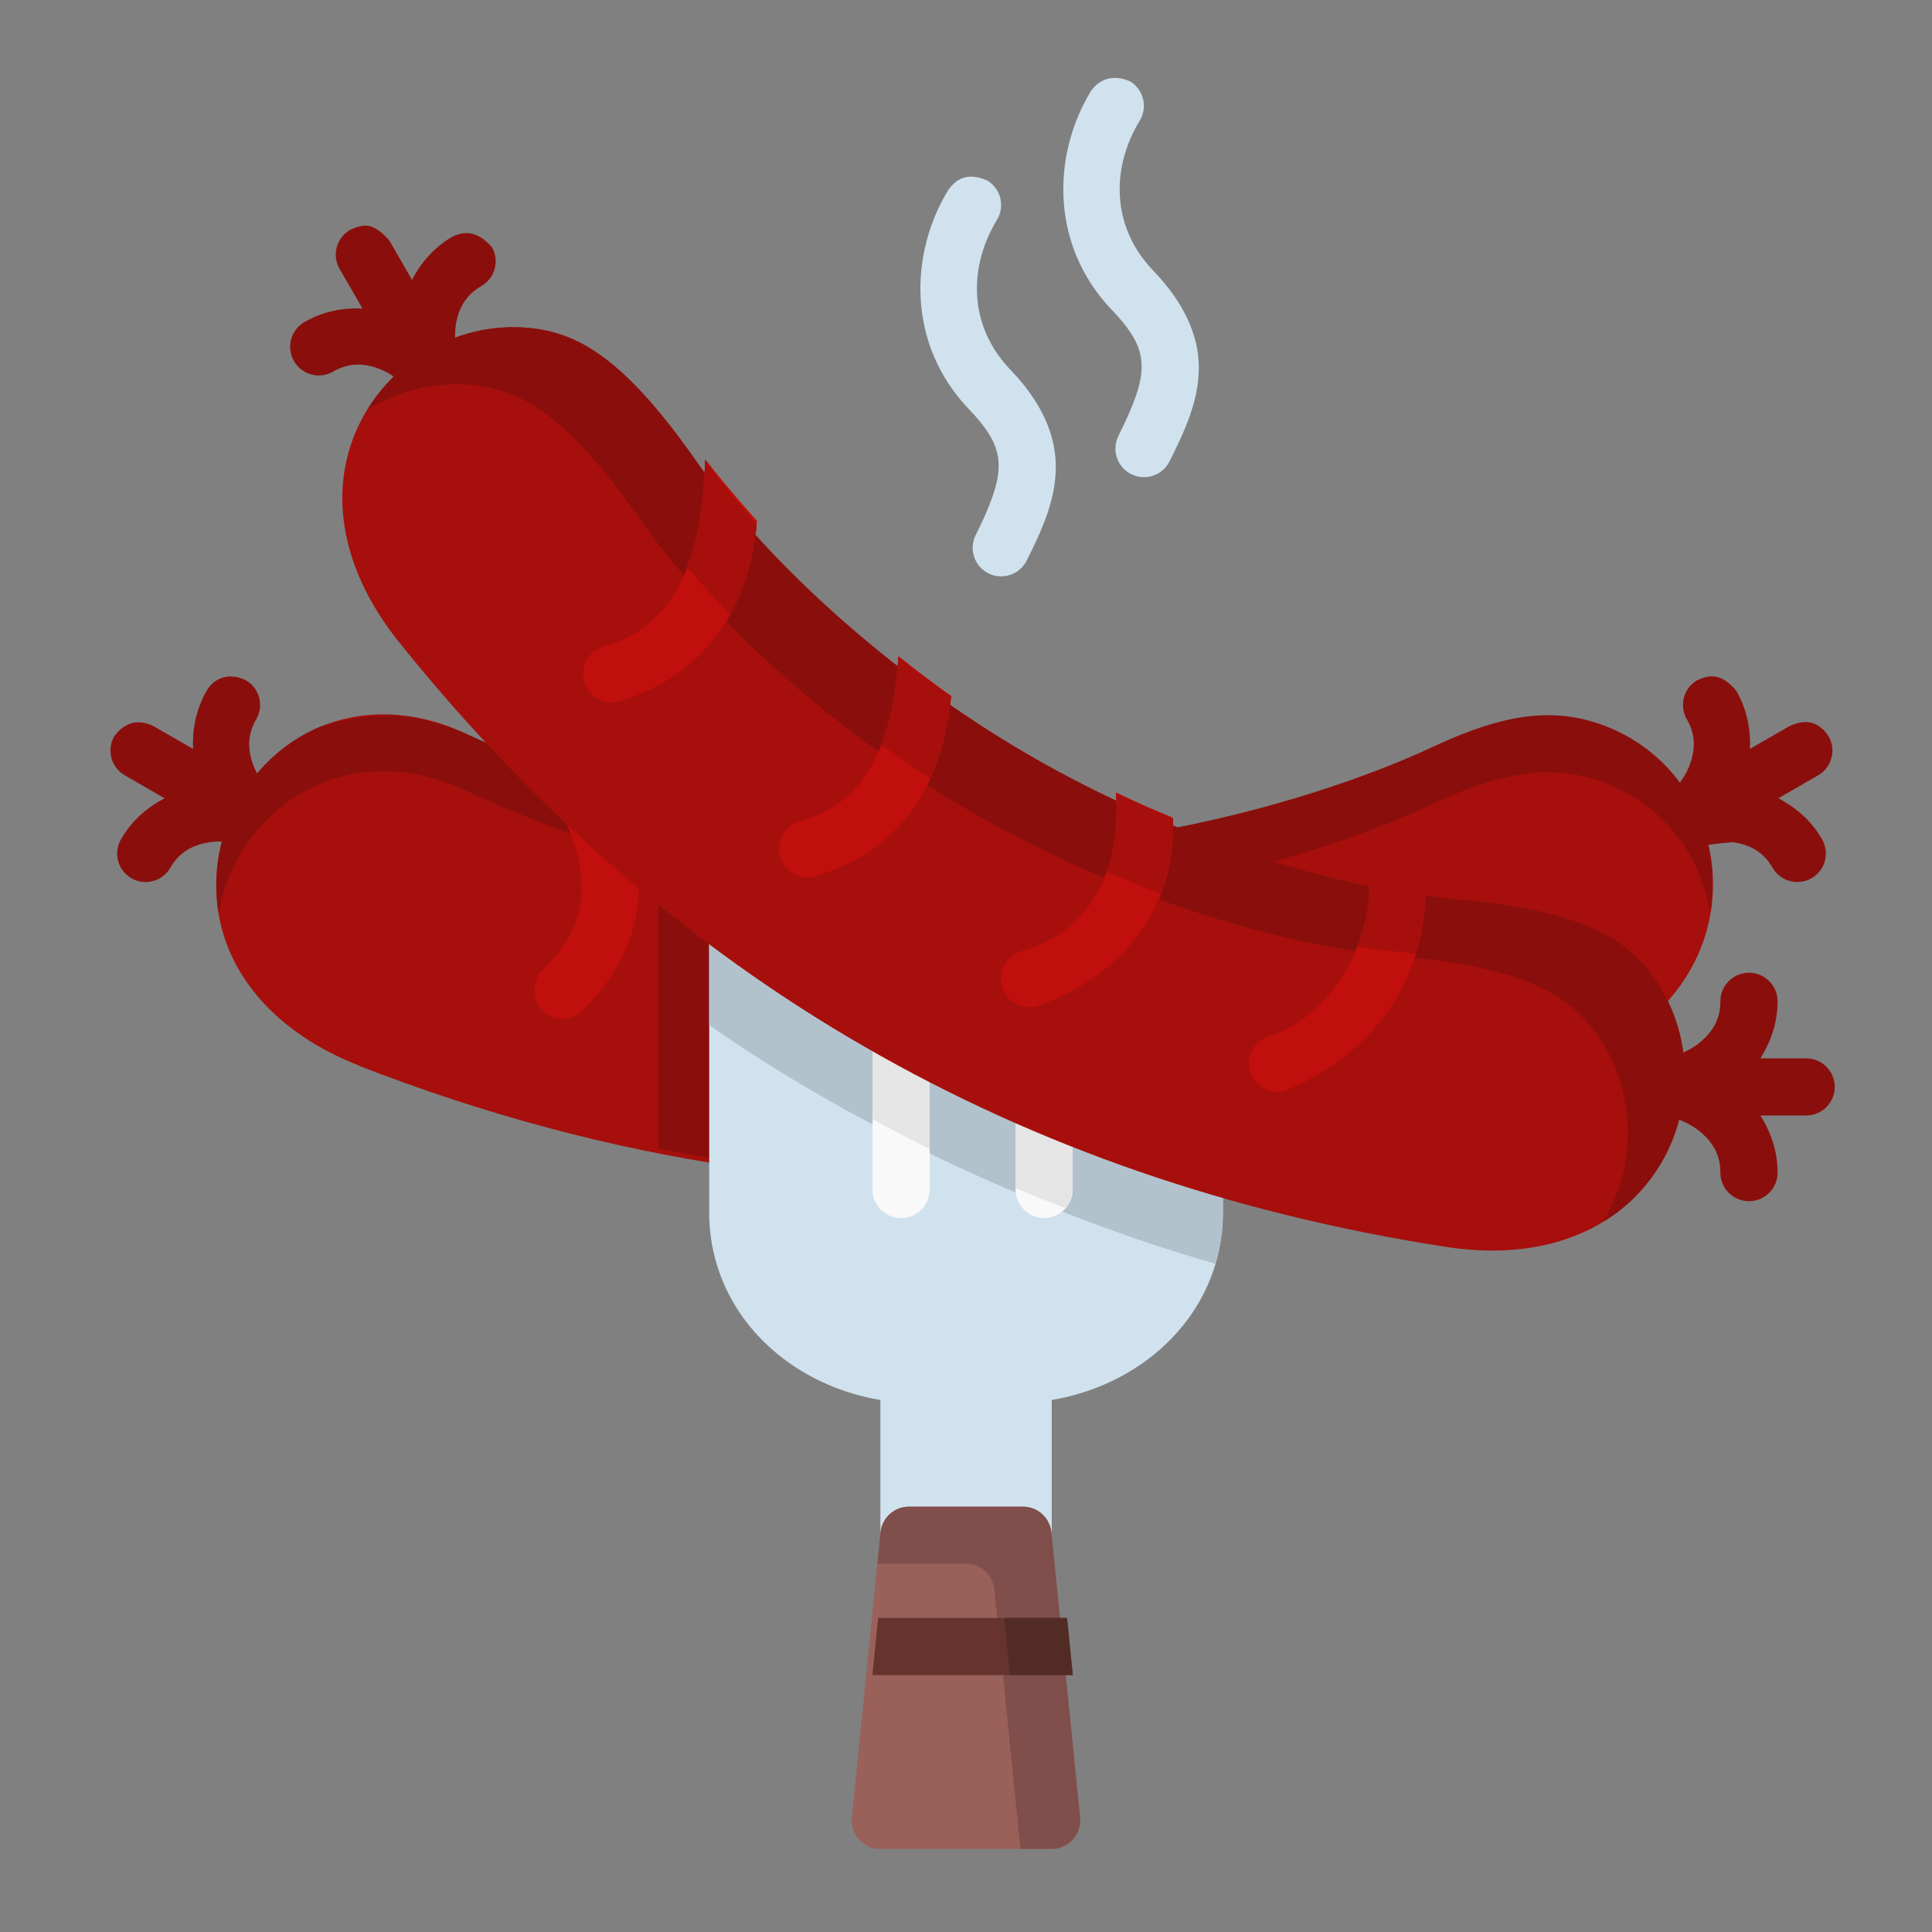 <?xml version="1.0" encoding="UTF-8" standalone="no"?>
<svg
   xmlns:dc="http://purl.org/dc/elements/1.1/"
   xmlns:cc="http://creativecommons.org/ns#"
   xmlns:rdf="http://www.w3.org/1999/02/22-rdf-syntax-ns#"
   xmlns:svg="http://www.w3.org/2000/svg"
   xmlns="http://www.w3.org/2000/svg"
   xmlns:sodipodi="http://sodipodi.sourceforge.net/DTD/sodipodi-0.dtd"
   xmlns:inkscape="http://www.inkscape.org/namespaces/inkscape"
   inkscape:export-ydpi="576"
   inkscape:export-xdpi="576"
   inkscape:export-filename="E:\Filedline\4 - Sausage.png"
   width="64pt"
   height="64pt"
   viewBox="0 0 22.578 22.578"
   version="1.1"
   id="svg831"
   inkscape:version="1.0 (4035a4fb49, 2020-05-01)"
   sodipodi:docname="EXPORT 64px.svg">
  <rect x="0" y="0" width="22.578" height="22.578" fill="#808080" stroke="none"/>
  <defs
     id="defs825">
    <pattern
       id="EMFhbasepattern"
       patternUnits="userSpaceOnUse"
       width="6"
       height="6"
       x="0"
       y="0" />
    <pattern
       id="EMFhbasepattern-9"
       patternUnits="userSpaceOnUse"
       width="6"
       height="6"
       x="0"
       y="0" />
    <pattern
       id="EMFhbasepattern-0"
       patternUnits="userSpaceOnUse"
       width="6"
       height="6"
       x="0"
       y="0" />
    <pattern
       id="EMFhbasepattern-7"
       patternUnits="userSpaceOnUse"
       width="6"
       height="6"
       x="0"
       y="0" />
    <pattern
       id="EMFhbasepattern-2"
       patternUnits="userSpaceOnUse"
       width="6"
       height="6"
       x="0"
       y="0" />
    <pattern
       id="EMFhbasepattern-98"
       patternUnits="userSpaceOnUse"
       width="6"
       height="6"
       x="0"
       y="0" />
    <pattern
       id="EMFhbasepattern-6"
       patternUnits="userSpaceOnUse"
       width="6"
       height="6"
       x="0"
       y="0" />
    <pattern
       id="EMFhbasepattern-01"
       patternUnits="userSpaceOnUse"
       width="6"
       height="6"
       x="0"
       y="0" />
    <pattern
       id="EMFhbasepattern-07"
       patternUnits="userSpaceOnUse"
       width="6"
       height="6"
       x="0"
       y="0" />
    <pattern
       id="EMFhbasepattern-8"
       patternUnits="userSpaceOnUse"
       width="6"
       height="6"
       x="0"
       y="0" />
    <pattern
       id="EMFhbasepattern-4"
       patternUnits="userSpaceOnUse"
       width="6"
       height="6"
       x="0"
       y="0" />
    <pattern
       id="EMFhbasepattern-40"
       patternUnits="userSpaceOnUse"
       width="6"
       height="6"
       x="0"
       y="0" />
    <pattern
       id="EMFhbasepattern-08"
       patternUnits="userSpaceOnUse"
       width="6"
       height="6"
       x="0"
       y="0" />
    <pattern
       id="EMFhbasepattern-04"
       patternUnits="userSpaceOnUse"
       width="6"
       height="6"
       x="0"
       y="0" />
    <pattern
       id="EMFhbasepattern-014"
       patternUnits="userSpaceOnUse"
       width="6"
       height="6"
       x="0"
       y="0" />
    <pattern
       id="EMFhbasepattern-27"
       patternUnits="userSpaceOnUse"
       width="6"
       height="6"
       x="0"
       y="0" />
    <pattern
       id="EMFhbasepattern-09"
       patternUnits="userSpaceOnUse"
       width="6"
       height="6"
       x="0"
       y="0" />
    <pattern
       id="EMFhbasepattern-5"
       patternUnits="userSpaceOnUse"
       width="6"
       height="6"
       x="0"
       y="0" />
    <pattern
       id="EMFhbasepattern-018"
       patternUnits="userSpaceOnUse"
       width="6"
       height="6"
       x="0"
       y="0" />
  </defs>
  <sodipodi:namedview
     id="base"
     pagecolor="#ffffff"
     bordercolor="#666666"
     borderopacity="1.0"
     inkscape:pageopacity="0.0"
     inkscape:pageshadow="2"
     inkscape:zoom="3.3909162"
     inkscape:cx="9.805947"
     inkscape:cy="23.142722"
     inkscape:document-units="pt"
     inkscape:current-layer="layer1"
     showgrid="false"
     units="pt"
     inkscape:window-width="1366"
     inkscape:window-height="715"
     inkscape:window-x="-8"
     inkscape:window-y="-8"
     inkscape:window-maximized="1"
     inkscape:pagecheckerboard="true"
     inkscape:showpageshadow="false"
     inkscape:object-paths="true"
     inkscape:snap-intersection-paths="true"
     inkscape:snap-smooth-nodes="true"
     inkscape:snap-midpoints="true"
     showguides="true"
     inkscape:snap-bbox="true"
     inkscape:bbox-nodes="true"
     inkscape:snap-nodes="false"
     inkscape:snap-global="true"
     inkscape:document-rotation="0">
    <inkscape:grid
       type="xygrid"
       id="grid1378" />
    <sodipodi:guide
       position="0.97,21.608"
       orientation="78,0"
       id="guide1380"
       inkscape:locked="false" />
    <sodipodi:guide
       position="0.97,0.97"
       orientation="0,78"
       id="guide1382"
       inkscape:locked="false" />
    <sodipodi:guide
       position="21.608,0.97"
       orientation="-78,0"
       id="guide1384"
       inkscape:locked="false" />
    <sodipodi:guide
       position="21.608,21.608"
       orientation="0,-78"
       id="guide1386"
       inkscape:locked="false" />
  </sodipodi:namedview>
  <g
     inkscape:label="Icon"
     inkscape:groupmode="layer"
     id="layer1"
     transform="translate(0,-274.422)">
    <g
       transform="matrix(1.26,0,0,1.26,-37.813,-39.412)"
       style="display:inline"
       id="g1792">
      <path
         sodipodi:nodetypes="cccccccccccccsccc"
         id="path1756"
         style="color:#000000;font-style:normal;font-variant:normal;font-weight:normal;font-stretch:normal;font-size:medium;line-height:normal;font-family:sans-serif;font-variant-ligatures:normal;font-variant-position:normal;font-variant-caps:normal;font-variant-numeric:normal;font-variant-alternates:normal;font-variant-east-asian:normal;font-feature-settings:normal;font-variation-settings:normal;text-indent:0;text-align:start;text-decoration:none;text-decoration-line:none;text-decoration-style:solid;text-decoration-color:#000000;letter-spacing:normal;word-spacing:normal;text-transform:none;writing-mode:lr-tb;direction:ltr;text-orientation:mixed;dominant-baseline:auto;baseline-shift:baseline;text-anchor:start;white-space:normal;shape-padding:0;shape-margin:0;inline-size:0;clip-rule:nonzero;display:inline;overflow:visible;visibility:visible;opacity:1;isolation:auto;mix-blend-mode:normal;color-interpolation:sRGB;color-interpolation-filters:linearRGB;solid-color:#000000;solid-opacity:1;vector-effect:none;fill:#8a0f0c;fill-opacity:1;fill-rule:nonzero;stroke:none;stroke-width:2;stroke-linecap:round;stroke-linejoin:round;stroke-miterlimit:4;stroke-dasharray:none;stroke-dashoffset:0;stroke-opacity:1;color-rendering:auto;image-rendering:auto;shape-rendering:auto;text-rendering:auto;enable-background:accumulate;stop-color:#000000;stop-opacity:1"
         d="m 120.48,-92.777 c -0.387,0.671 -0.504,1.373 -0.477,2.035 l -1.393,-0.801 c -0.602,-0.288 -1.055,-0.063 -1.365,0.361 -0.275,0.479 -0.11,1.09 0.369,1.365 l 1.391,0.805 c -0.587,0.308 -1.136,0.761 -1.523,1.432 -0.276,0.477 -0.115,1.088 0.361,1.365 0.479,0.276 1.092,0.111 1.367,-0.369 0.333,-0.577 0.82,-0.806 1.387,-0.893 0.566,-0.086 1.199,0.079 1.344,0.162 0.479,0.275 1.09,0.11 1.365,-0.369 0.276,-0.477 0.115,-1.088 -0.361,-1.365 -0.144,-0.083 -0.61,-0.552 -0.818,-1.086 -0.208,-0.533 -0.245,-1.067 0.088,-1.645 0.276,-0.479 0.111,-1.092 -0.369,-1.367 -0.605,-0.289 -1.122,-0.059 -1.365,0.369 z"
         transform="matrix(0.265,0,0,0.265,0,280.067)" />
      <path
         sodipodi:nodetypes="ccscccccscccccccc"
         id="path1770"
         style="color:#000000;font-style:normal;font-variant:normal;font-weight:normal;font-stretch:normal;font-size:medium;line-height:normal;font-family:sans-serif;font-variant-ligatures:normal;font-variant-position:normal;font-variant-caps:normal;font-variant-numeric:normal;font-variant-alternates:normal;font-variant-east-asian:normal;font-feature-settings:normal;font-variation-settings:normal;text-indent:0;text-align:start;text-decoration:none;text-decoration-line:none;text-decoration-style:solid;text-decoration-color:#000000;letter-spacing:normal;word-spacing:normal;text-transform:none;writing-mode:lr-tb;direction:ltr;text-orientation:mixed;dominant-baseline:auto;baseline-shift:baseline;text-anchor:start;white-space:normal;shape-padding:0;shape-margin:0;inline-size:0;clip-rule:nonzero;display:inline;overflow:visible;visibility:visible;opacity:1;isolation:auto;mix-blend-mode:normal;color-interpolation:sRGB;color-interpolation-filters:linearRGB;solid-color:#000000;solid-opacity:1;vector-effect:none;fill:#8a0f0c;fill-opacity:1;fill-rule:nonzero;stroke:none;stroke-width:2;stroke-linecap:round;stroke-linejoin:round;stroke-miterlimit:4;stroke-dasharray:none;stroke-dashoffset:0;stroke-opacity:1;color-rendering:auto;image-rendering:auto;shape-rendering:auto;text-rendering:auto;enable-background:accumulate;stop-color:#000000;stop-opacity:1"
         d="m 172.648,-93.146 c -0.478,0.277 -0.641,0.889 -0.363,1.367 0.333,0.577 0.29,1.111 0.082,1.645 -0.208,0.533 -0.676,1.003 -0.82,1.086 -0.476,0.278 -0.638,0.888 -0.361,1.365 0.186,0.325 0.538,0.519 0.912,0.502 0.589,-0.177 1.266,-0.255 1.805,-0.295 0.566,0.086 1.048,0.315 1.381,0.893 0.275,0.479 0.886,0.644 1.365,0.369 0.479,-0.275 0.644,-0.886 0.369,-1.365 -0.388,-0.672 -0.939,-1.126 -1.529,-1.434 l 1.389,-0.803 c 0.479,-0.275 0.644,-0.886 0.369,-1.365 -0.389,-0.583 -0.868,-0.586 -1.365,-0.361 l -1.387,0.799 c 0.025,-0.662 -0.093,-1.363 -0.48,-2.033 -0.53,-0.633 -0.95,-0.561 -1.365,-0.369 z"
         transform="matrix(0.265,0,0,0.265,0,280.067)" />
      <path
         sodipodi:nodetypes="ccccccccccscccccc"
         id="path1831"
         style="color:#000000;font-style:normal;font-variant:normal;font-weight:normal;font-stretch:normal;font-size:medium;line-height:normal;font-family:sans-serif;font-variant-ligatures:normal;font-variant-position:normal;font-variant-caps:normal;font-variant-numeric:normal;font-variant-alternates:normal;font-variant-east-asian:normal;font-feature-settings:normal;font-variation-settings:normal;text-indent:0;text-align:start;text-decoration:none;text-decoration-line:none;text-decoration-style:solid;text-decoration-color:#000000;letter-spacing:normal;word-spacing:normal;text-transform:none;writing-mode:lr-tb;direction:ltr;text-orientation:mixed;dominant-baseline:auto;baseline-shift:baseline;text-anchor:start;white-space:normal;shape-padding:0;shape-margin:0;inline-size:0;clip-rule:nonzero;display:inline;overflow:visible;visibility:visible;opacity:1;isolation:auto;mix-blend-mode:normal;color-interpolation:sRGB;color-interpolation-filters:linearRGB;solid-color:#000000;solid-opacity:1;vector-effect:none;fill:#8a0f0c;fill-opacity:1;fill-rule:nonzero;stroke:none;stroke-width:2;stroke-linecap:round;stroke-linejoin:round;stroke-miterlimit:4;stroke-dasharray:none;stroke-dashoffset:0;stroke-opacity:1;color-rendering:auto;image-rendering:auto;shape-rendering:auto;text-rendering:auto;enable-background:accumulate;stop-color:#000000;stop-opacity:1"
         d="m 125.5,-108.906 c -0.479,0.275 -0.644,0.886 -0.369,1.365 l 0.801,1.385 c -0.663,-0.027 -1.364,0.09 -2.033,0.477 -0.477,0.277 -0.639,0.888 -0.363,1.365 0.275,0.48 0.888,0.646 1.367,0.369 0.577,-0.333 1.111,-0.296 1.645,-0.088 0.533,0.208 1.003,0.674 1.086,0.818 0.186,0.324 0.537,0.518 0.91,0.502 0.856,-0.156 0.813,-0.914 0.824,-1.498 -0.083,-0.144 -0.256,-0.785 -0.17,-1.352 0.086,-0.566 0.323,-1.048 0.9,-1.381 0.477,-0.277 0.639,-0.888 0.363,-1.365 -0.499,-0.545 -0.915,-0.572 -1.367,-0.369 -0.669,0.386 -1.12,0.933 -1.428,1.518 l -0.801,-1.385 c -0.539,-0.596 -0.848,-0.601 -1.365,-0.361 z"
         transform="matrix(0.265,0,0,0.265,0,280.067)" />
      <path
         id="path1782"
         style="color:#000000;font-style:normal;font-variant:normal;font-weight:normal;font-stretch:normal;font-size:medium;line-height:normal;font-family:sans-serif;font-variant-ligatures:normal;font-variant-position:normal;font-variant-caps:normal;font-variant-numeric:normal;font-variant-alternates:normal;font-variant-east-asian:normal;font-feature-settings:normal;font-variation-settings:normal;text-indent:0;text-align:start;text-decoration:none;text-decoration-line:none;text-decoration-style:solid;text-decoration-color:#000000;letter-spacing:normal;word-spacing:normal;text-transform:none;writing-mode:lr-tb;direction:ltr;text-orientation:mixed;dominant-baseline:auto;baseline-shift:baseline;text-anchor:start;white-space:normal;shape-padding:0;shape-margin:0;inline-size:0;clip-rule:nonzero;display:inline;overflow:visible;visibility:visible;opacity:1;isolation:auto;mix-blend-mode:normal;color-interpolation:sRGB;color-interpolation-filters:linearRGB;solid-color:#000000;solid-opacity:1;vector-effect:none;fill:#8a0f0c;fill-opacity:1;fill-rule:nonzero;stroke:none;stroke-width:2;stroke-linecap:round;stroke-linejoin:round;stroke-miterlimit:4;stroke-dasharray:none;stroke-dashoffset:0;stroke-opacity:1;color-rendering:auto;image-rendering:auto;shape-rendering:auto;text-rendering:auto;enable-background:accumulate;stop-color:#000000;stop-opacity:1"
         d="m 174.457,-82.906 a 1,1 0 0 0 -0.998,0.996 c 1e-5,0.667 -0.305,1.111 -0.752,1.469 -0.447,0.358 -1.081,0.531 -1.248,0.531 a 1,1 0 0 0 -0.996,1.004 1,1 0 0 0 0.996,0.996 c 0.167,0 0.801,0.175 1.248,0.533 0.447,0.358 0.752,0.802 0.752,1.469 a 1,1 0 0 0 0.998,0.996 1,1 0 0 0 1.004,-0.996 c 0,-0.774 -0.248,-1.441 -0.602,-2.002 h 1.598 a 1,1 0 0 0 1.004,-0.996 1,1 0 0 0 -1.004,-1.004 h -1.598 c 0.353,-0.561 0.602,-1.227 0.602,-2 a 1,1 0 0 0 -1.004,-0.996 z"
         transform="matrix(0.265,0,0,0.265,0,280.067)" />
      <path
         sodipodi:nodetypes="ccccssscccccccc"
         style="color:#000000;font-style:normal;font-variant:normal;font-weight:normal;font-stretch:normal;font-size:medium;line-height:normal;font-family:sans-serif;font-variant-ligatures:normal;font-variant-position:normal;font-variant-caps:normal;font-variant-numeric:normal;font-variant-alternates:normal;font-variant-east-asian:normal;font-feature-settings:normal;font-variation-settings:normal;text-indent:0;text-align:start;text-decoration:none;text-decoration-line:none;text-decoration-style:solid;text-decoration-color:#000000;letter-spacing:normal;word-spacing:normal;text-transform:none;writing-mode:lr-tb;direction:ltr;text-orientation:mixed;dominant-baseline:auto;baseline-shift:baseline;text-anchor:start;white-space:normal;shape-padding:0;shape-margin:0;inline-size:0;clip-rule:nonzero;display:inline;overflow:visible;visibility:visible;isolation:auto;mix-blend-mode:normal;color-interpolation:sRGB;color-interpolation-filters:linearRGB;solid-color:#000000;solid-opacity:1;vector-effect:none;fill:#a60f0c;fill-opacity:1;fill-rule:nonzero;stroke:none;stroke-width:0.529;stroke-linecap:round;stroke-linejoin:round;stroke-miterlimit:4;stroke-dasharray:none;stroke-dashoffset:0;stroke-opacity:1;color-rendering:auto;image-rendering:auto;shape-rendering:auto;text-rendering:auto;enable-background:accumulate;stop-color:#000000"
         d="m 43.318,255.994 c -0.656,0.309 -1.543,0.592 -2.422,0.762 l -5.244,-0.355 c -0.425,-0.14 -0.853,-0.306 -1.281,-0.502 -0.489,-0.244 -0.98,-0.251 -1.379,-0.088 -0.398,0.163 -0.7,0.484 -0.857,0.869 -0.157,0.385 -0.169,0.84 0.023,1.258 0.193,0.418 0.587,0.787 1.186,1.021 -3e-6,6.7e-4 -3e-6,10e-4 0,0.002 1.161,0.452 2.321,0.761 3.471,0.932 0.027,0.004 0.054,0.004 0.08,0 l 8.295,-1.314 c 0.05,-0.008 0.097,-0.03 0.135,-0.065 0.686,-0.609 0.711,-1.506 0.314,-2.111 -0.651,-0.831 -1.548,-0.765 -2.321,-0.408 z"
         id="path1734" />
      <path
         id="path1916"
         style="color:#000000;font-style:normal;font-variant:normal;font-weight:normal;font-stretch:normal;font-size:medium;line-height:normal;font-family:sans-serif;font-variant-ligatures:normal;font-variant-position:normal;font-variant-caps:normal;font-variant-numeric:normal;font-variant-alternates:normal;font-variant-east-asian:normal;font-feature-settings:normal;font-variation-settings:normal;text-indent:0;text-align:start;text-decoration:none;text-decoration-line:none;text-decoration-style:solid;text-decoration-color:#000000;letter-spacing:normal;word-spacing:normal;text-transform:none;writing-mode:lr-tb;direction:ltr;text-orientation:mixed;dominant-baseline:auto;baseline-shift:baseline;text-anchor:start;white-space:normal;shape-padding:0;shape-margin:0;inline-size:0;clip-rule:nonzero;display:inline;overflow:visible;visibility:visible;isolation:auto;mix-blend-mode:normal;color-interpolation:sRGB;color-interpolation-filters:linearRGB;solid-color:#000000;solid-opacity:1;vector-effect:none;fill:#8a0f0c;fill-opacity:1;fill-rule:nonzero;stroke:none;stroke-width:2;stroke-linecap:round;stroke-linejoin:round;stroke-miterlimit:4;stroke-dasharray:none;stroke-dashoffset:0;stroke-opacity:1;color-rendering:auto;image-rendering:auto;shape-rendering:auto;text-rendering:auto;enable-background:accumulate;stop-color:#000000"
         d="m 139.059,-89.154 a 1,1 0 0 0 -0.094,0.062 l -2.289,1.764 a 1,1 0 0 0 -0.391,0.789 v 9.781 c 0.953,0.191 1.905,0.368 2.855,0.51 a 1,1 0 0 0 0.303,0 l 0.842,-0.133 v -8.158 a 1,1 0 0 1 0.391,-0.789 l 2.289,-1.764 a 1,1 0 0 1 0.635,-0.207 l 8.736,0.225 a 1,1 0 0 0 -0.068,-0.047 l -1.967,-1.271 z"
         transform="matrix(0.265,0,0,0.265,0,280.067)" />
      <path
         sodipodi:nodetypes="csccsccccsscssccccc"
         id="path1907"
         style="color:#000000;font-style:normal;font-variant:normal;font-weight:normal;font-stretch:normal;font-size:medium;line-height:normal;font-family:sans-serif;font-variant-ligatures:normal;font-variant-position:normal;font-variant-caps:normal;font-variant-numeric:normal;font-variant-alternates:normal;font-variant-east-asian:normal;font-feature-settings:normal;font-variation-settings:normal;text-indent:0;text-align:start;text-decoration:none;text-decoration-line:none;text-decoration-style:solid;text-decoration-color:#000000;letter-spacing:normal;word-spacing:normal;text-transform:none;writing-mode:lr-tb;direction:ltr;text-orientation:mixed;dominant-baseline:auto;baseline-shift:baseline;text-anchor:start;white-space:normal;shape-padding:0;shape-margin:0;inline-size:0;clip-rule:nonzero;display:inline;overflow:visible;visibility:visible;isolation:auto;mix-blend-mode:normal;color-interpolation:sRGB;color-interpolation-filters:linearRGB;solid-color:#000000;solid-opacity:1;vector-effect:none;fill:#8a0f0c;fill-opacity:1;fill-rule:nonzero;stroke:none;stroke-width:0.529;stroke-linecap:round;stroke-linejoin:round;stroke-miterlimit:4;stroke-dasharray:none;stroke-dashoffset:0;stroke-opacity:1;color-rendering:auto;image-rendering:auto;shape-rendering:auto;text-rendering:auto;enable-background:accumulate;stop-color:#000000"
         d="m 32.992,255.81 c -0.398,0.163 -0.7,0.484 -0.857,0.869 -0.109,0.267 -0.146,0.568 -0.096,0.867 0.02,-0.116 0.052,-0.23 0.096,-0.338 0.157,-0.385 0.459,-0.706 0.857,-0.869 0.398,-0.163 0.89,-0.157 1.379,0.088 0.428,0.196 0.856,0.362 1.281,0.502 l 5.245,0.356 c 0.878,-0.169 1.765,-0.452 2.421,-0.762 0.656,-0.309 1.079,-0.334 1.446,-0.231 0.367,0.104 0.676,0.336 0.875,0.639 0.119,0.182 0.195,0.391 0.232,0.61 0.068,-0.404 -0.018,-0.814 -0.232,-1.139 -0.198,-0.303 -0.508,-0.535 -0.875,-0.639 -0.367,-0.104 -0.79,-0.079 -1.446,0.231 -0.656,0.309 -1.543,0.592 -2.421,0.762 l -5.245,-0.356 c -0.425,-0.14 -0.853,-0.306 -1.281,-0.502 -0.491,-0.23 -0.89,-0.228 -1.379,-0.088 z" />
      <path
         style="color:#000000;font-style:normal;font-variant:normal;font-weight:normal;font-stretch:normal;font-size:medium;line-height:normal;font-family:sans-serif;font-variant-ligatures:normal;font-variant-position:normal;font-variant-caps:normal;font-variant-numeric:normal;font-variant-alternates:normal;font-variant-east-asian:normal;font-feature-settings:normal;font-variation-settings:normal;text-indent:0;text-align:start;text-decoration:none;text-decoration-line:none;text-decoration-style:solid;text-decoration-color:#000000;letter-spacing:normal;word-spacing:normal;text-transform:none;writing-mode:lr-tb;direction:ltr;text-orientation:mixed;dominant-baseline:auto;baseline-shift:baseline;text-anchor:start;white-space:normal;shape-padding:0;shape-margin:0;inline-size:0;clip-rule:nonzero;display:inline;overflow:visible;visibility:visible;isolation:auto;mix-blend-mode:normal;color-interpolation:sRGB;color-interpolation-filters:linearRGB;solid-color:#000000;solid-opacity:1;vector-effect:none;fill:#d0e2ee;fill-opacity:1;fill-rule:nonzero;stroke:none;stroke-width:0.529;stroke-linecap:round;stroke-linejoin:round;stroke-miterlimit:4;stroke-dasharray:none;stroke-dashoffset:0;stroke-opacity:1;color-rendering:auto;image-rendering:auto;shape-rendering:auto;text-rendering:auto;enable-background:accumulate;stop-color:#000000"
         d="m 37.465,256.969 a 0.265,0.265 0 0 0 -0.168,0.055 l -0.605,0.467 a 0.265,0.265 0 0 0 -0.104,0.209 v 2.617 c 2e-6,0.916 0.712,1.596 1.588,1.742 v 1.254 a 0.265,0.265 0 0 0 0.266,0.266 h 1.057 a 0.265,0.265 0 0 0 0.266,-0.266 v -1.254 c 0.876,-0.146 1.588,-0.826 1.588,-1.742 v -0.479 l 0.137,-0.992 a 0.265,0.265 0 0 0 -0.029,-0.16 l -0.553,-1.043 a 0.265,0.265 0 0 0 -0.09,-0.098 l -0.725,-0.469 a 0.265,0.265 0 0 0 -0.137,-0.043 z"
         id="path1712" />
      <path
         style="color:#000000;font-style:normal;font-variant:normal;font-weight:normal;font-stretch:normal;font-size:medium;line-height:normal;font-family:sans-serif;font-variant-ligatures:normal;font-variant-position:normal;font-variant-caps:normal;font-variant-numeric:normal;font-variant-alternates:normal;font-variant-east-asian:normal;font-feature-settings:normal;font-variation-settings:normal;text-indent:0;text-align:start;text-decoration:none;text-decoration-line:none;text-decoration-style:solid;text-decoration-color:#000000;letter-spacing:normal;word-spacing:normal;text-transform:none;writing-mode:lr-tb;direction:ltr;text-orientation:mixed;dominant-baseline:auto;baseline-shift:baseline;text-anchor:start;white-space:normal;shape-padding:0;shape-margin:0;inline-size:0;clip-rule:nonzero;display:inline;overflow:visible;visibility:visible;isolation:auto;mix-blend-mode:normal;color-interpolation:sRGB;color-interpolation-filters:linearRGB;solid-color:#000000;solid-opacity:1;vector-effect:none;fill:#9a605a;fill-opacity:1;fill-rule:nonzero;stroke:none;stroke-width:0.529;stroke-linecap:round;stroke-linejoin:round;stroke-miterlimit:4;stroke-dasharray:none;stroke-dashoffset:0;stroke-opacity:1;color-rendering:auto;image-rendering:auto;shape-rendering:auto;text-rendering:auto;enable-background:accumulate;stop-color:#000000"
         d="m 38.441,263.049 a 0.265,0.265 0 0 0 -0.264,0.238 l -0.266,2.645 a 0.265,0.265 0 0 0 0.264,0.291 h 1.588 a 0.265,0.265 0 0 0 0.264,-0.291 l -0.266,-2.645 a 0.265,0.265 0 0 0 -0.264,-0.238 z"
         id="path1694" />
      <path
         id="path1928"
         style="color:#000000;font-style:normal;font-variant:normal;font-weight:normal;font-stretch:normal;font-size:medium;line-height:normal;font-family:sans-serif;font-variant-ligatures:normal;font-variant-position:normal;font-variant-caps:normal;font-variant-numeric:normal;font-variant-alternates:normal;font-variant-east-asian:normal;font-feature-settings:normal;font-variation-settings:normal;text-indent:0;text-align:start;text-decoration:none;text-decoration-line:none;text-decoration-style:solid;text-decoration-color:#000000;letter-spacing:normal;word-spacing:normal;text-transform:none;writing-mode:lr-tb;direction:ltr;text-orientation:mixed;dominant-baseline:auto;baseline-shift:baseline;text-anchor:start;white-space:normal;shape-padding:0;shape-margin:0;inline-size:0;clip-rule:nonzero;display:inline;overflow:visible;visibility:visible;isolation:auto;mix-blend-mode:normal;color-interpolation:sRGB;color-interpolation-filters:linearRGB;solid-color:#000000;solid-opacity:1;vector-effect:none;fill:#804f4b;fill-opacity:1;fill-rule:nonzero;stroke:none;stroke-width:0.529;stroke-linecap:round;stroke-linejoin:round;stroke-miterlimit:4;stroke-dasharray:none;stroke-dashoffset:0;stroke-opacity:1;color-rendering:auto;image-rendering:auto;shape-rendering:auto;text-rendering:auto;enable-background:accumulate;stop-color:#000000"
         d="m 38.442,263.049 a 0.265,0.265 0 0 0 -0.264,0.239 l -0.029,0.29 h 0.82 a 0.265,0.265 0 0 1 0.264,0.239 l 0.242,2.406 h 0.289 a 0.265,0.265 0 0 0 0.264,-0.291 l -0.266,-2.644 a 0.265,0.265 0 0 0 -0.264,-0.239 z" />
      <path
         id="path1860"
         style="color:#000000;font-style:normal;font-variant:normal;font-weight:normal;font-stretch:normal;font-size:medium;line-height:normal;font-family:sans-serif;font-variant-ligatures:normal;font-variant-position:normal;font-variant-caps:normal;font-variant-numeric:normal;font-variant-alternates:normal;font-variant-east-asian:normal;font-feature-settings:normal;font-variation-settings:normal;text-indent:0;text-align:start;text-decoration:none;text-decoration-line:none;text-decoration-style:solid;text-decoration-color:#000000;letter-spacing:normal;word-spacing:normal;text-transform:none;writing-mode:lr-tb;direction:ltr;text-orientation:mixed;dominant-baseline:auto;baseline-shift:baseline;text-anchor:start;white-space:normal;shape-padding:0;shape-margin:0;inline-size:0;clip-rule:nonzero;display:inline;overflow:visible;visibility:visible;isolation:auto;mix-blend-mode:normal;color-interpolation:sRGB;color-interpolation-filters:linearRGB;solid-color:#000000;solid-opacity:1;vector-effect:none;fill:#b2c2cc;fill-opacity:1;fill-rule:nonzero;stroke:none;stroke-width:0.529;stroke-linecap:round;stroke-linejoin:round;stroke-miterlimit:4;stroke-dasharray:none;stroke-dashoffset:0;stroke-opacity:1;color-rendering:auto;image-rendering:auto;shape-rendering:auto;text-rendering:auto;enable-background:accumulate;stop-color:#000000"
         d="m 36.588,257.699 v 0.883 c 1.43,1.003 3.196,1.785 4.695,2.214 0.045,-0.151 0.069,-0.311 0.069,-0.479 v -0.479 z"
         sodipodi:nodetypes="cccscc" />
      <path
         id="path1683"
         style="color:#000000;font-style:normal;font-variant:normal;font-weight:normal;font-stretch:normal;font-size:medium;line-height:normal;font-family:sans-serif;font-variant-ligatures:normal;font-variant-position:normal;font-variant-caps:normal;font-variant-numeric:normal;font-variant-alternates:normal;font-variant-east-asian:normal;font-feature-settings:normal;font-variation-settings:normal;text-indent:0;text-align:start;text-decoration:none;text-decoration-line:none;text-decoration-style:solid;text-decoration-color:#000000;letter-spacing:normal;word-spacing:normal;text-transform:none;writing-mode:lr-tb;direction:ltr;text-orientation:mixed;dominant-baseline:auto;baseline-shift:baseline;text-anchor:start;white-space:normal;shape-padding:0;shape-margin:0;inline-size:0;clip-rule:nonzero;display:inline;overflow:visible;visibility:visible;opacity:1;isolation:auto;mix-blend-mode:normal;color-interpolation:sRGB;color-interpolation-filters:linearRGB;solid-color:#000000;solid-opacity:1;vector-effect:none;fill:#f9f9f9;fill-opacity:1;fill-rule:nonzero;stroke:none;stroke-width:2;stroke-linecap:round;stroke-linejoin:round;stroke-miterlimit:4;stroke-dasharray:none;stroke-dashoffset:0;stroke-opacity:1;color-rendering:auto;image-rendering:auto;shape-rendering:auto;text-rendering:auto;enable-background:accumulate;stop-color:#000000;stop-opacity:1"
         d="m 144.789,-81.992 a 1,1 0 0 0 -1.004,0.998 v 5.668 a 1,1 0 0 0 1.004,1.004 1,1 0 0 0 0.996,-1.004 v -5.668 a 1,1 0 0 0 -0.996,-0.998 z m 4.996,2.473 a 1,1 0 0 0 -0.996,0.998 v 3.195 a 1,1 0 0 0 0.996,1.004 1,1 0 0 0 1.004,-1.004 v -3.195 a 1,1 0 0 0 -1.004,-0.998 z"
         transform="matrix(0.265,0,0,0.265,0,280.067)" />
      <path
         id="path1887"
         style="fill:#a60f0c;fill-opacity:1;stroke:none;stroke-width:1px;stroke-linecap:butt;stroke-linejoin:miter;stroke-opacity:1"
         d="m 132.223,-90.363 0.791,2.068 a 1,1 0 0 0 0.008,0.029 c 0.46,1.086 0.651,1.997 0.555,2.805 -0.039,0.324 -0.135,0.643 -0.275,0.965 0.42,0.688 0.746,1.416 0.988,2.174 0.718,-0.916 1.151,-1.894 1.271,-2.902 0.153,-1.283 -0.154,-2.551 -0.693,-3.824 l -0.158,-0.412 c -0.04,-0.013 -0.08,-0.03 -0.119,-0.043 -0.788,-0.263 -1.576,-0.548 -2.367,-0.859 z"
         transform="matrix(0.265,0,0,0.265,0,280.067)" />
      <path
         id="path1746"
         style="color:#000000;font-style:normal;font-variant:normal;font-weight:normal;font-stretch:normal;font-size:medium;line-height:normal;font-family:sans-serif;font-variant-ligatures:normal;font-variant-position:normal;font-variant-caps:normal;font-variant-numeric:normal;font-variant-alternates:normal;font-variant-east-asian:normal;font-feature-settings:normal;font-variation-settings:normal;text-indent:0;text-align:start;text-decoration:none;text-decoration-line:none;text-decoration-style:solid;text-decoration-color:#000000;letter-spacing:normal;word-spacing:normal;text-transform:none;writing-mode:lr-tb;direction:ltr;text-orientation:mixed;dominant-baseline:auto;baseline-shift:baseline;text-anchor:start;white-space:normal;shape-padding:0;shape-margin:0;inline-size:0;clip-rule:nonzero;display:inline;overflow:visible;visibility:visible;opacity:1;isolation:auto;mix-blend-mode:normal;color-interpolation:sRGB;color-interpolation-filters:linearRGB;solid-color:#000000;solid-opacity:1;vector-effect:none;fill:#c00f0c;fill-opacity:1;fill-rule:nonzero;stroke:none;stroke-width:2;stroke-linecap:round;stroke-linejoin:round;stroke-miterlimit:4;stroke-dasharray:none;stroke-dashoffset:0;stroke-opacity:1;color-rendering:auto;image-rendering:auto;shape-rendering:auto;text-rendering:auto;enable-background:accumulate;stop-color:#000000;stop-opacity:1"
         d="m 132.223,-90.363 0.791,2.068 a 1,1 0 0 0 0.008,0.029 c 0.46,1.086 0.651,1.997 0.555,2.805 -0.097,0.807 -0.456,1.577 -1.338,2.459 a 1,1 0 0 0 0,1.416 1,1 0 0 0 1.41,0 c 1.118,-1.118 1.759,-2.356 1.912,-3.639 0.153,-1.283 -0.154,-2.551 -0.693,-3.824 l -0.158,-0.412 c -0.827,-0.273 -1.656,-0.575 -2.486,-0.902 z"
         transform="matrix(0.265,0,0,0.265,0,280.067)" />
      <path
         sodipodi:nodetypes="cccccccccccc"
         id="path1866"
         style="color:#000000;font-style:normal;font-variant:normal;font-weight:normal;font-stretch:normal;font-size:medium;line-height:normal;font-family:sans-serif;font-variant-ligatures:normal;font-variant-position:normal;font-variant-caps:normal;font-variant-numeric:normal;font-variant-alternates:normal;font-variant-east-asian:normal;font-feature-settings:normal;font-variation-settings:normal;text-indent:0;text-align:start;text-decoration:none;text-decoration-line:none;text-decoration-style:solid;text-decoration-color:#000000;letter-spacing:normal;word-spacing:normal;text-transform:none;writing-mode:lr-tb;direction:ltr;text-orientation:mixed;dominant-baseline:auto;baseline-shift:baseline;text-anchor:start;white-space:normal;shape-padding:0;shape-margin:0;inline-size:0;clip-rule:nonzero;display:inline;overflow:visible;visibility:visible;isolation:auto;mix-blend-mode:normal;color-interpolation:sRGB;color-interpolation-filters:linearRGB;solid-color:#000000;solid-opacity:1;vector-effect:none;fill:#e5e5e5;fill-opacity:1;fill-rule:nonzero;stroke:none;stroke-width:2;stroke-linecap:round;stroke-linejoin:round;stroke-miterlimit:4;stroke-dasharray:none;stroke-dashoffset:0;stroke-opacity:1;color-rendering:auto;image-rendering:auto;shape-rendering:auto;text-rendering:auto;enable-background:accumulate;stop-color:#000000"
         d="m 143.785,-80.994 v 3.213 c 0.658,0.358 1.324,0.708 2,1.041 v -4.254 c -0.857,-0.794 -1.516,-1.054 -2,0 z m 5.004,2.473 v 3.152 c 0.578,0.244 1.161,0.48 1.75,0.707 0.162,-0.183 0.251,-0.42 0.25,-0.664 v -3.195 c -2.5e-4,-0.158 -0.038,-0.313 -0.109,-0.453 -1.213,-0.678 -1.329,-0.577 -1.891,0.453 z"
         transform="matrix(0.265,0,0,0.265,0,280.067)" />
      <path
         style="color:#000000;font-style:normal;font-variant:normal;font-weight:normal;font-stretch:normal;font-size:medium;line-height:normal;font-family:sans-serif;font-variant-ligatures:normal;font-variant-position:normal;font-variant-caps:normal;font-variant-numeric:normal;font-variant-alternates:normal;font-variant-east-asian:normal;font-feature-settings:normal;font-variation-settings:normal;text-indent:0;text-align:start;text-decoration:none;text-decoration-line:none;text-decoration-style:solid;text-decoration-color:#000000;letter-spacing:normal;word-spacing:normal;text-transform:none;writing-mode:lr-tb;direction:ltr;text-orientation:mixed;dominant-baseline:auto;baseline-shift:baseline;text-anchor:start;white-space:normal;shape-padding:0;shape-margin:0;inline-size:0;clip-rule:nonzero;display:inline;overflow:visible;visibility:visible;isolation:auto;mix-blend-mode:normal;color-interpolation:sRGB;color-interpolation-filters:linearRGB;solid-color:#000000;solid-opacity:1;vector-effect:none;fill:#a60f0c;fill-opacity:1;fill-rule:nonzero;stroke:none;stroke-width:0.529;stroke-linecap:round;stroke-linejoin:round;stroke-miterlimit:4;stroke-dasharray:none;stroke-dashoffset:0;stroke-opacity:1;color-rendering:auto;image-rendering:auto;shape-rendering:auto;text-rendering:auto;enable-background:accumulate;stop-color:#000000"
         d="m 33.799,252.447 c -0.328,0.255 -0.565,0.643 -0.607,1.102 -0.042,0.458 0.114,0.974 0.516,1.477 1.267,1.58 2.716,2.831 4.316,3.754 1.599,0.924 3.409,1.554 5.41,1.861 0.636,0.096 1.159,-0.027 1.535,-0.293 0.376,-0.266 0.596,-0.664 0.652,-1.076 0.057,-0.412 -0.045,-0.841 -0.309,-1.182 -0.264,-0.34 -0.693,-0.581 -1.813,-0.677 -1.12,-0.097 -2.62,-0.57 -3.924,-1.322 -1.304,-0.752 -2.463,-1.816 -3.106,-2.737 -0.644,-0.921 -1.066,-1.172 -1.493,-1.231 -0.427,-0.058 -0.849,0.069 -1.178,0.324 z"
         id="path1799"
         sodipodi:nodetypes="cscccsssccccc" />
      <path
         id="path1897"
         style="color:#000000;font-style:normal;font-variant:normal;font-weight:normal;font-stretch:normal;font-size:medium;line-height:normal;font-family:sans-serif;font-variant-ligatures:normal;font-variant-position:normal;font-variant-caps:normal;font-variant-numeric:normal;font-variant-alternates:normal;font-variant-east-asian:normal;font-feature-settings:normal;font-variation-settings:normal;text-indent:0;text-align:start;text-decoration:none;text-decoration-line:none;text-decoration-style:solid;text-decoration-color:#000000;letter-spacing:normal;word-spacing:normal;text-transform:none;writing-mode:lr-tb;direction:ltr;text-orientation:mixed;dominant-baseline:auto;baseline-shift:baseline;text-anchor:start;white-space:normal;shape-padding:0;shape-margin:0;inline-size:0;clip-rule:nonzero;display:inline;overflow:visible;visibility:visible;isolation:auto;mix-blend-mode:normal;color-interpolation:sRGB;color-interpolation-filters:linearRGB;solid-color:#000000;solid-opacity:1;vector-effect:none;fill:#a60f0c;fill-opacity:1;fill-rule:nonzero;stroke:none;stroke-width:2;stroke-linecap:round;stroke-linejoin:round;stroke-miterlimit:4;stroke-dasharray:none;stroke-dashoffset:0;stroke-opacity:1;color-rendering:auto;image-rendering:auto;shape-rendering:auto;text-rendering:auto;enable-background:accumulate;stop-color:#000000"
         d="m 137.928,-100.842 c -0.048,1.344 -0.222,2.636 -0.641,3.73 0.468,0.552 0.973,1.109 1.516,1.666 0.463,-0.837 0.752,-1.786 0.885,-2.809 0.022,-0.112 0.028,-0.231 0.037,-0.348 -0.673,-0.759 -1.28,-1.511 -1.797,-2.24 z m 6.76,6.889 c -0.068,1.109 -0.249,2.156 -0.604,3.062 0.56,0.405 1.129,0.8 1.713,1.18 0.385,-0.86 0.621,-1.824 0.738,-2.867 -0.633,-0.446 -1.25,-0.903 -1.848,-1.375 z m 7.617,4.754 c 0.071,0.994 -0.036,1.934 -0.33,2.756 0.63,0.268 1.258,0.521 1.887,0.754 0.31,-0.803 0.475,-1.677 0.436,-2.619 -0.668,-0.278 -1.331,-0.575 -1.992,-0.891 z m 8.863,3.074 c 0.013,0.797 -0.16,1.575 -0.451,2.293 0.735,0.111 1.408,0.187 2.068,0.252 0.217,-0.697 0.339,-1.433 0.371,-2.195 -0.642,-0.09 -1.302,-0.203 -1.988,-0.35 z"
         transform="matrix(0.265,0,0,0.265,0,280.067)"
         sodipodi:nodetypes="ccccccccccccccccccccc" />
      <path
         id="path1892"
         style="color:#000000;font-style:normal;font-variant:normal;font-weight:normal;font-stretch:normal;font-size:medium;line-height:normal;font-family:sans-serif;font-variant-ligatures:normal;font-variant-position:normal;font-variant-caps:normal;font-variant-numeric:normal;font-variant-alternates:normal;font-variant-east-asian:normal;font-feature-settings:normal;font-variation-settings:normal;text-indent:0;text-align:start;text-decoration:none;text-decoration-line:none;text-decoration-style:solid;text-decoration-color:#000000;letter-spacing:normal;word-spacing:normal;text-transform:none;writing-mode:lr-tb;direction:ltr;text-orientation:mixed;dominant-baseline:auto;baseline-shift:baseline;text-anchor:start;white-space:normal;shape-padding:0;shape-margin:0;inline-size:0;clip-rule:nonzero;display:inline;overflow:visible;visibility:visible;isolation:auto;mix-blend-mode:normal;color-interpolation:sRGB;color-interpolation-filters:linearRGB;solid-color:#000000;solid-opacity:1;vector-effect:none;fill:#8a0f0c;fill-opacity:1;fill-rule:nonzero;stroke:none;stroke-width:0.529;stroke-linecap:round;stroke-linejoin:round;stroke-miterlimit:4;stroke-dasharray:none;stroke-dashoffset:0;stroke-opacity:1;color-rendering:auto;image-rendering:auto;shape-rendering:auto;text-rendering:auto;enable-background:accumulate;stop-color:#000000"
         d="m 34.817,252.11 c -0.371,-0.011 -0.731,0.114 -1.018,0.337 -0.15,0.117 -0.28,0.262 -0.382,0.428 0.303,-0.186 0.665,-0.273 1.03,-0.223 0.427,0.058 0.849,0.31 1.493,1.231 0.644,0.921 1.802,1.985 3.106,2.737 1.304,0.752 2.805,1.225 3.925,1.322 1.12,0.097 1.549,0.337 1.813,0.677 0.264,0.34 0.365,0.77 0.309,1.182 -0.029,0.21 -0.101,0.416 -0.213,0.604 0.03,-0.019 0.062,-0.036 0.09,-0.057 0.376,-0.266 0.596,-0.664 0.652,-1.076 0.057,-0.412 -0.045,-0.841 -0.309,-1.182 -0.264,-0.34 -0.693,-0.581 -1.812,-0.677 -1.12,-0.097 -2.62,-0.57 -3.925,-1.322 -1.304,-0.752 -2.463,-1.816 -3.106,-2.737 -0.644,-0.921 -1.066,-1.173 -1.493,-1.231 -0.053,-0.007 -0.107,-0.012 -0.16,-0.013 z"
         sodipodi:nodetypes="cccsccccsccsscccccc" />
      <path
         id="path1688"
         style="color:#000000;font-style:normal;font-variant:normal;font-weight:normal;font-stretch:normal;font-size:medium;line-height:normal;font-family:sans-serif;font-variant-ligatures:normal;font-variant-position:normal;font-variant-caps:normal;font-variant-numeric:normal;font-variant-alternates:normal;font-variant-east-asian:normal;font-feature-settings:normal;font-variation-settings:normal;text-indent:0;text-align:start;text-decoration:none;text-decoration-line:none;text-decoration-style:solid;text-decoration-color:#000000;letter-spacing:normal;word-spacing:normal;text-transform:none;writing-mode:lr-tb;direction:ltr;text-orientation:mixed;dominant-baseline:auto;baseline-shift:baseline;text-anchor:start;white-space:normal;shape-padding:0;shape-margin:0;inline-size:0;clip-rule:nonzero;display:inline;overflow:visible;visibility:visible;opacity:1;isolation:auto;mix-blend-mode:normal;color-interpolation:sRGB;color-interpolation-filters:linearRGB;solid-color:#000000;solid-opacity:1;vector-effect:none;fill:#66342d;fill-opacity:1;fill-rule:nonzero;stroke:none;stroke-width:2;stroke-linecap:round;stroke-linejoin:round;stroke-miterlimit:4;stroke-dasharray:none;stroke-dashoffset:0;stroke-opacity:1;color-rendering:auto;image-rendering:auto;shape-rendering:auto;text-rendering:auto;enable-background:accumulate;stop-color:#000000;stop-opacity:1"
         d="m 143.982,-60.326 -0.201,2 h 7.012 l -0.201,-2 z"
         transform="matrix(0.265,0,0,0.265,0,280.067)" />
      <path
         id="path1823"
         style="color:#000000;font-style:normal;font-variant:normal;font-weight:normal;font-stretch:normal;font-size:medium;line-height:normal;font-family:sans-serif;font-variant-ligatures:normal;font-variant-position:normal;font-variant-caps:normal;font-variant-numeric:normal;font-variant-alternates:normal;font-variant-east-asian:normal;font-feature-settings:normal;font-variation-settings:normal;text-indent:0;text-align:start;text-decoration:none;text-decoration-line:none;text-decoration-style:solid;text-decoration-color:#000000;letter-spacing:normal;word-spacing:normal;text-transform:none;writing-mode:lr-tb;direction:ltr;text-orientation:mixed;dominant-baseline:auto;baseline-shift:baseline;text-anchor:start;white-space:normal;shape-padding:0;shape-margin:0;inline-size:0;clip-rule:nonzero;display:inline;overflow:visible;visibility:visible;opacity:1;isolation:auto;mix-blend-mode:normal;color-interpolation:sRGB;color-interpolation-filters:linearRGB;solid-color:#000000;solid-opacity:1;vector-effect:none;fill:#c00f0c;fill-opacity:1;fill-rule:nonzero;stroke:none;stroke-width:2;stroke-linecap:round;stroke-linejoin:round;stroke-miterlimit:4;stroke-dasharray:none;stroke-dashoffset:0;stroke-opacity:1;color-rendering:auto;image-rendering:auto;shape-rendering:auto;text-rendering:auto;enable-background:accumulate;stop-color:#000000;stop-opacity:1"
         d="m 137.93,-100.873 c -0.103,2.983 -0.756,5.768 -3.535,6.539 -0.534,0.142 -0.852,0.691 -0.709,1.225 0.142,0.535 0.692,0.853 1.227,0.709 2.958,-0.901 4.422,-3.121 4.775,-5.854 0.03,-0.15 0.034,-0.314 0.051,-0.469 -0.615,-0.692 -1.222,-1.403 -1.809,-2.15 h -1.1e-4 z m 6.762,6.883 c -0.159,2.695 -0.921,5.084 -3.439,5.783 -0.534,0.142 -0.852,0.691 -0.709,1.225 0.146,0.532 0.694,0.846 1.227,0.701 3.223,-0.968 4.436,-3.34 4.768,-6.312 -0.625,-0.444 -1.241,-0.909 -1.846,-1.396 z m 7.613,4.775 c 0.191,2.606 -0.825,4.85 -3.287,5.547 -0.535,0.142 -0.853,0.692 -0.709,1.227 0.142,0.535 0.692,0.853 1.227,0.709 3.082,-1.084 4.901,-3.533 4.762,-6.602 -0.676,-0.276 -1.34,-0.57 -1.992,-0.881 h -1.7e-4 z m 8.863,3.095 c 0.089,2.54 -1.667,4.883 -3.477,5.426 -0.532,0.146 -0.846,0.694 -0.701,1.227 0.146,0.532 0.694,0.846 1.227,0.701 3.335,-1.417 4.835,-3.979 4.939,-7.01 -0.672,-0.113 -1.988,-0.344 -1.988,-0.344 z"
         sodipodi:nodetypes="ccccccccccccccccccccccccccccc"
         transform="matrix(0.265,0,0,0.265,0,280.067)" />
      <path
         sodipodi:nodetypes="csscccssccccsscccssccc"
         id="path1844"
         style="color:#000000;font-style:normal;font-variant:normal;font-weight:normal;font-stretch:normal;font-size:medium;line-height:normal;font-family:sans-serif;font-variant-ligatures:normal;font-variant-position:normal;font-variant-caps:normal;font-variant-numeric:normal;font-variant-alternates:normal;font-variant-east-asian:normal;font-feature-settings:normal;font-variation-settings:normal;text-indent:0;text-align:start;text-decoration:none;text-decoration-line:none;text-decoration-style:solid;text-decoration-color:#000000;letter-spacing:normal;word-spacing:normal;text-transform:none;writing-mode:lr-tb;direction:ltr;text-orientation:mixed;dominant-baseline:auto;baseline-shift:baseline;text-anchor:start;white-space:normal;shape-padding:0;shape-margin:0;inline-size:0;clip-rule:nonzero;display:inline;overflow:visible;visibility:visible;opacity:1;isolation:auto;mix-blend-mode:normal;color-interpolation:sRGB;color-interpolation-filters:linearRGB;solid-color:#000000;solid-opacity:1;vector-effect:none;fill:#d0e2ee;fill-opacity:1;fill-rule:nonzero;stroke:none;stroke-width:2;stroke-linecap:round;stroke-linejoin:round;stroke-miterlimit:4;stroke-dasharray:none;stroke-dashoffset:0;stroke-opacity:1;color-rendering:auto;image-rendering:auto;shape-rendering:auto;text-rendering:auto;enable-background:accumulate;stop-color:#000000;stop-opacity:1"
         d="m 151.432,-113.771 c -1.337,2.187 -1.473,5.376 0.746,7.686 0.836,0.87 1.029,1.414 1.025,2 -0.004,0.586 -0.292,1.347 -0.811,2.385 -0.248,0.495 -0.047,1.097 0.449,1.344 0.492,0.244 1.088,0.046 1.336,-0.443 0.55,-1.1 1.02,-2.117 1.027,-3.27 0.007,-1.153 -0.532,-2.306 -1.588,-3.404 -1.564,-1.628 -1.417,-3.724 -0.48,-5.256 0.287,-0.471 0.138,-1.085 -0.332,-1.373 -0.615,-0.275 -1.09,-0.064 -1.373,0.332 z m -4.998,3.471 c -1.337,2.187 -1.481,5.374 0.738,7.684 0.836,0.87 1.031,1.416 1.027,2.002 -0.004,0.586 -0.286,1.353 -0.805,2.391 -0.244,0.492 -0.046,1.088 0.443,1.336 0.493,0.248 1.093,0.049 1.342,-0.443 0.55,-1.1 1.012,-2.117 1.02,-3.27 0.007,-1.153 -0.524,-2.304 -1.58,-3.402 -1.564,-1.628 -1.415,-3.724 -0.479,-5.256 0.286,-0.471 0.137,-1.086 -0.334,-1.373 -0.619,-0.274 -1.047,-0.132 -1.373,0.332 z"
         transform="matrix(0.265,0,0,0.265,0,280.067)" />
      <path
         id="path1902"
         style="color:#000000;font-style:normal;font-variant:normal;font-weight:normal;font-stretch:normal;font-size:medium;line-height:normal;font-family:sans-serif;font-variant-ligatures:normal;font-variant-position:normal;font-variant-caps:normal;font-variant-numeric:normal;font-variant-alternates:normal;font-variant-east-asian:normal;font-feature-settings:normal;font-variation-settings:normal;text-indent:0;text-align:start;text-decoration:none;text-decoration-line:none;text-decoration-style:solid;text-decoration-color:#000000;letter-spacing:normal;word-spacing:normal;text-transform:none;writing-mode:lr-tb;direction:ltr;text-orientation:mixed;dominant-baseline:auto;baseline-shift:baseline;text-anchor:start;white-space:normal;shape-padding:0;shape-margin:0;inline-size:0;clip-rule:nonzero;display:inline;overflow:visible;visibility:visible;isolation:auto;mix-blend-mode:normal;color-interpolation:sRGB;color-interpolation-filters:linearRGB;solid-color:#000000;solid-opacity:1;vector-effect:none;fill:#a60f0c;fill-opacity:1;fill-rule:nonzero;stroke:none;stroke-width:2;stroke-linecap:round;stroke-linejoin:round;stroke-miterlimit:4;stroke-dasharray:none;stroke-dashoffset:0;stroke-opacity:1;color-rendering:auto;image-rendering:auto;shape-rendering:auto;text-rendering:auto;enable-background:accumulate;stop-color:#000000"
         d="m 137.928,-100.842 c -0.048,1.344 -0.222,2.636 -0.641,3.73 0.468,0.552 0.973,1.109 1.516,1.666 0.463,-0.837 0.752,-1.786 0.885,-2.809 0.022,-0.112 0.028,-0.231 0.037,-0.348 -0.673,-0.759 -1.28,-1.511 -1.797,-2.24 z m 6.76,6.889 c -0.068,1.109 -0.249,2.156 -0.604,3.062 0.56,0.405 1.129,0.8 1.713,1.18 0.385,-0.86 0.621,-1.824 0.738,-2.867 -0.633,-0.446 -1.25,-0.903 -1.848,-1.375 z m 7.617,4.754 c 0.071,0.994 -0.036,1.934 -0.33,2.756 0.63,0.268 1.258,0.521 1.887,0.754 0.31,-0.803 0.475,-1.677 0.436,-2.619 -0.668,-0.278 -1.331,-0.575 -1.992,-0.891 z m 8.863,3.08 c 0.028,0.803 -0.144,1.578 -0.428,2.291 0.577,0.091 1.135,0.161 1.67,0.207 0.14,0.012 0.254,0.03 0.389,0.043 0.212,-0.696 0.331,-1.431 0.357,-2.197 -0.532,-0.075 -1.081,-0.172 -1.645,-0.285 -0.069,-0.012 -0.344,-0.059 -0.344,-0.059 z"
         transform="matrix(0.265,0,0,0.265,0,280.067)" />
      <path
         sodipodi:nodetypes="ccccc"
         id="path1933"
         style="color:#000000;font-style:normal;font-variant:normal;font-weight:normal;font-stretch:normal;font-size:medium;line-height:normal;font-family:sans-serif;font-variant-ligatures:normal;font-variant-position:normal;font-variant-caps:normal;font-variant-numeric:normal;font-variant-alternates:normal;font-variant-east-asian:normal;font-feature-settings:normal;font-variation-settings:normal;text-indent:0;text-align:start;text-decoration:none;text-decoration-line:none;text-decoration-style:solid;text-decoration-color:#000000;letter-spacing:normal;word-spacing:normal;text-transform:none;writing-mode:lr-tb;direction:ltr;text-orientation:mixed;dominant-baseline:auto;baseline-shift:baseline;text-anchor:start;white-space:normal;shape-padding:0;shape-margin:0;inline-size:0;clip-rule:nonzero;display:inline;overflow:visible;visibility:visible;isolation:auto;mix-blend-mode:normal;color-interpolation:sRGB;color-interpolation-filters:linearRGB;solid-color:#000000;solid-opacity:1;vector-effect:none;fill:#522b25;fill-opacity:1;fill-rule:nonzero;stroke:none;stroke-width:2;stroke-linecap:round;stroke-linejoin:round;stroke-miterlimit:4;stroke-dasharray:none;stroke-dashoffset:0;stroke-opacity:1;color-rendering:auto;image-rendering:auto;shape-rendering:auto;text-rendering:auto;enable-background:accumulate;stop-color:#000000"
         d="m 148.391,-60.326 0.201,2 h 2.201 c -0.068,-0.667 -0.135,-1.333 -0.201,-2 z"
         transform="matrix(0.265,0,0,0.265,0,280.067)" />
    </g>
  </g>
</svg>
